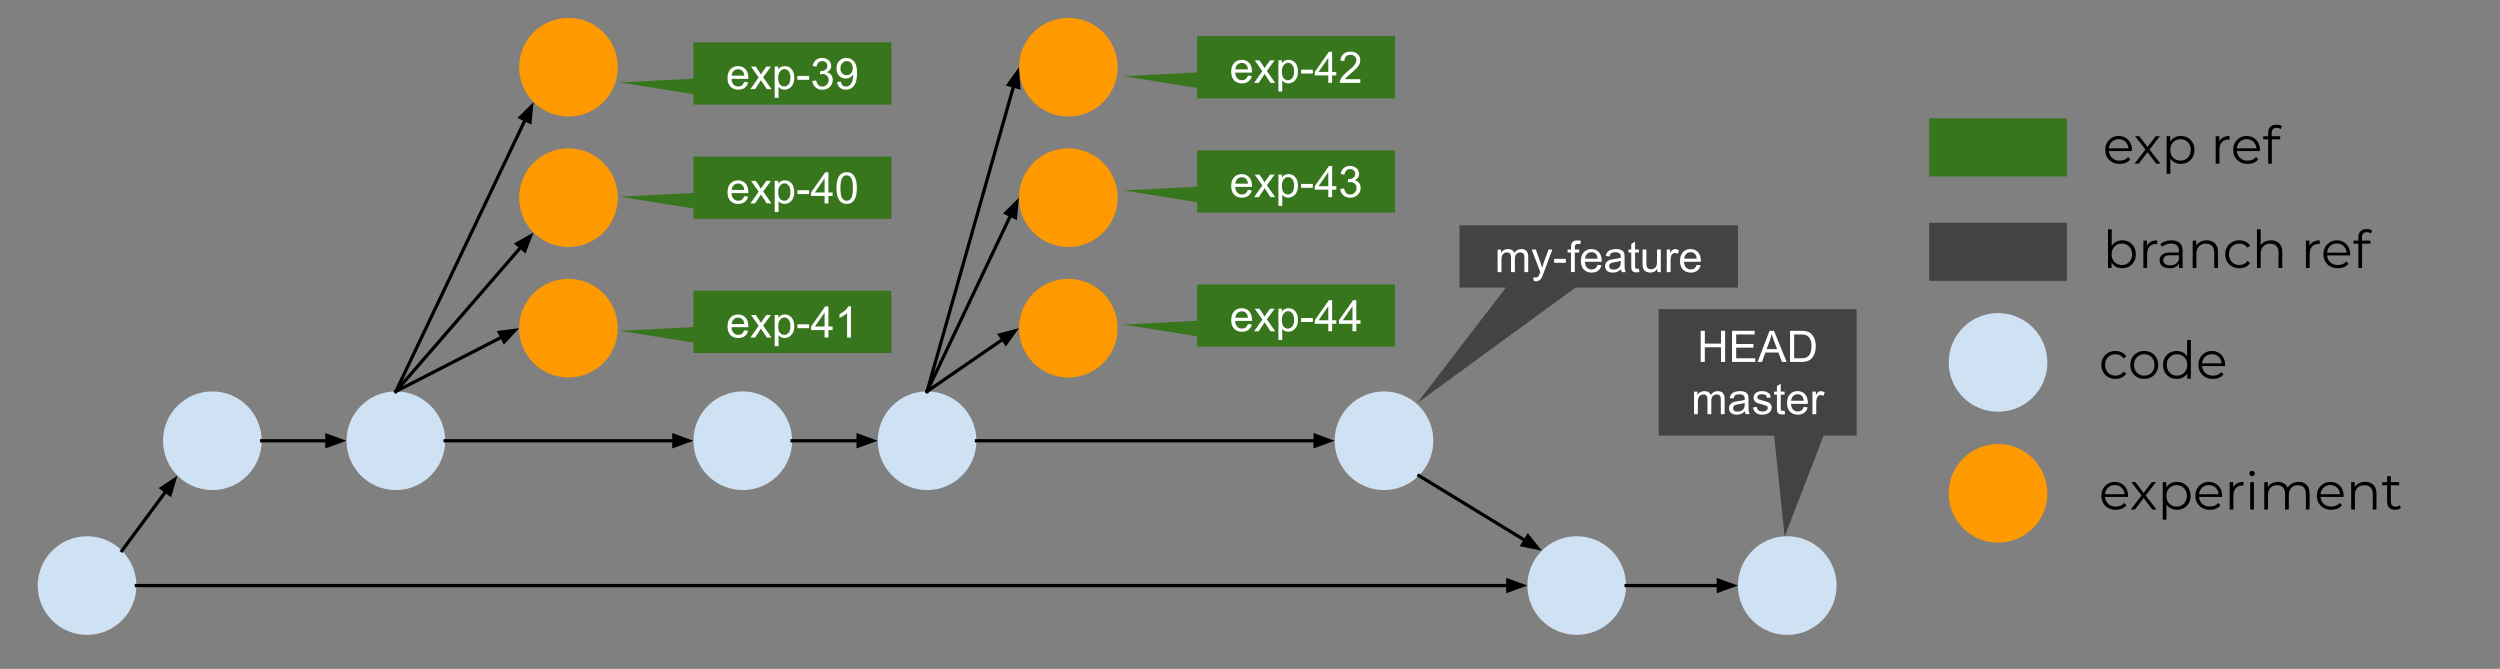 <svg version="1.1" viewBox="0.0 0.0 766.113 204.971" fill="none" stroke="none" stroke-linecap="square" stroke-miterlimit="10" xmlns:xlink="http://www.w3.org/1999/xlink" xmlns="http://www.w3.org/2000/svg"><rect x="0.0" y="0.0" width="766.113" height="204.971" fill="#808080" stroke="none"/><clipPath id="p.0"><path d="m0 0l766.113 0l0 204.971l-766.113 0l0 -204.971z" clip-rule="nonzero"/></clipPath><g clip-path="url(#p.0)"><path fill="#000000" fill-opacity="0.0" d="m0 0l766.113 0l0 204.971l-766.113 0z" fill-rule="evenodd"/><path fill="#cfe2f3" d="m597.168 111.063l0 0c0 -8.35 6.769 -15.118 15.118 -15.118l0 0c4.01 0 7.855 1.593 10.69 4.428c2.835 2.835 4.428 6.681 4.428 10.69l0 0c0 8.349 -6.769 15.118 -15.118 15.118l0 0c-8.349 0 -15.118 -6.769 -15.118 -15.118z" fill-rule="evenodd"/><path fill="#ff9900" d="m597.168 151.176l0 0c0 -8.35 6.769 -15.118 15.118 -15.118l0 0c4.01 0 7.855 1.593 10.69 4.428c2.835 2.835 4.428 6.681 4.428 10.69l0 0c0 8.35 -6.769 15.118 -15.118 15.118l0 0c-8.349 0 -15.118 -6.769 -15.118 -15.118z" fill-rule="evenodd"/><path fill="#000000" fill-opacity="0.0" d="m634.215 91.677l139.811 0l0 38.772l-139.811 0z" fill-rule="evenodd"/><path fill="#000000" d="m648.293 116.115q-1.25 0 -2.234 -0.547q-0.984 -0.562 -1.547 -1.516q-0.562 -0.969 -0.562 -2.219q0 -1.266 0.562 -2.219q0.562 -0.969 1.547 -1.516q0.984 -0.547 2.234 -0.547q1.062 0 1.922 0.422q0.875 0.422 1.375 1.25l-0.859 0.578q-0.422 -0.641 -1.062 -0.938q-0.641 -0.312 -1.391 -0.312q-0.906 0 -1.625 0.406q-0.719 0.406 -1.141 1.141q-0.406 0.734 -0.406 1.734q0 0.984 0.406 1.719q0.422 0.734 1.141 1.156q0.719 0.406 1.625 0.406q0.75 0 1.391 -0.297q0.641 -0.312 1.062 -0.938l0.859 0.578q-0.5 0.812 -1.375 1.234q-0.859 0.422 -1.922 0.422zm8.802 0q-1.219 0 -2.188 -0.547q-0.969 -0.562 -1.531 -1.516q-0.562 -0.969 -0.562 -2.219q0 -1.266 0.562 -2.219q0.562 -0.969 1.516 -1.516q0.969 -0.547 2.203 -0.547q1.234 0 2.203 0.547q0.969 0.547 1.516 1.516q0.562 0.953 0.562 2.219q0 1.25 -0.562 2.219q-0.547 0.953 -1.531 1.516q-0.969 0.547 -2.188 0.547zm0 -1.0q0.906 0 1.609 -0.406q0.703 -0.422 1.109 -1.156q0.406 -0.75 0.406 -1.719q0 -1.0 -0.406 -1.734q-0.406 -0.734 -1.109 -1.141q-0.703 -0.406 -1.594 -0.406q-0.906 0 -1.609 0.406q-0.703 0.406 -1.125 1.141q-0.406 0.734 -0.406 1.734q0 0.969 0.406 1.719q0.422 0.734 1.125 1.156q0.703 0.406 1.594 0.406zm9.938 1.0q-1.188 0 -2.141 -0.547q-0.953 -0.547 -1.5 -1.5q-0.547 -0.969 -0.547 -2.234q0 -1.281 0.547 -2.234q0.547 -0.969 1.5 -1.5q0.953 -0.547 2.141 -0.547q1.109 0 1.984 0.5q0.875 0.5 1.391 1.453q0.516 0.953 0.516 2.328q0 1.359 -0.516 2.328q-0.5 0.953 -1.375 1.453q-0.875 0.5 -2.0 0.5zm0.094 -1.0q0.891 0 1.594 -0.406q0.719 -0.422 1.125 -1.156q0.406 -0.75 0.406 -1.719q0 -1.0 -0.406 -1.734q-0.406 -0.734 -1.125 -1.141q-0.703 -0.406 -1.594 -0.406q-0.891 0 -1.594 0.406q-0.703 0.406 -1.125 1.141q-0.406 0.734 -0.406 1.734q0 0.969 0.406 1.719q0.422 0.734 1.125 1.156q0.703 0.406 1.594 0.406zm3.156 0.922l0 -2.531l0.109 -1.688l-0.156 -1.703l0 -5.953l1.141 0l0 11.875l-1.094 0zm7.832 0.078q-1.312 0 -2.312 -0.547q-0.984 -0.562 -1.547 -1.516q-0.562 -0.969 -0.562 -2.219q0 -1.25 0.531 -2.203q0.547 -0.969 1.484 -1.516q0.938 -0.562 2.094 -0.562q1.188 0 2.109 0.547q0.922 0.531 1.438 1.5q0.531 0.969 0.531 2.234q0 0.078 -0.016 0.172q0 0.078 0 0.172l-7.312 0l0 -0.844l6.703 0l-0.438 0.328q0 -0.906 -0.391 -1.609q-0.391 -0.719 -1.062 -1.109q-0.672 -0.406 -1.562 -0.406q-0.859 0 -1.547 0.406q-0.688 0.391 -1.078 1.109q-0.375 0.719 -0.375 1.641l0 0.188q0 0.953 0.422 1.688q0.422 0.719 1.172 1.141q0.766 0.406 1.75 0.406q0.766 0 1.422 -0.266q0.672 -0.281 1.156 -0.844l0.641 0.734q-0.562 0.672 -1.406 1.031q-0.844 0.344 -1.844 0.344z" fill-rule="nonzero"/><path fill="#000000" fill-opacity="0.0" d="m634.215 131.79l139.811 0l0 38.772l-139.811 0z" fill-rule="evenodd"/><path fill="#000000" d="m648.371 156.228q-1.312 0 -2.312 -0.547q-0.984 -0.562 -1.547 -1.516q-0.562 -0.969 -0.562 -2.219q0 -1.25 0.531 -2.203q0.547 -0.969 1.484 -1.516q0.938 -0.562 2.094 -0.562q1.188 0 2.109 0.547q0.922 0.531 1.438 1.5q0.531 0.969 0.531 2.234q0 0.078 -0.016 0.172q0 0.078 0 0.172l-7.312 0l0 -0.844l6.703 0l-0.438 0.328q0 -0.906 -0.391 -1.609q-0.391 -0.719 -1.062 -1.109q-0.672 -0.406 -1.562 -0.406q-0.859 0 -1.547 0.406q-0.688 0.391 -1.078 1.109q-0.375 0.719 -0.375 1.641l0 0.188q0 0.953 0.422 1.688q0.422 0.719 1.172 1.141q0.766 0.406 1.75 0.406q0.766 0 1.422 -0.266q0.672 -0.281 1.156 -0.844l0.641 0.734q-0.562 0.672 -1.406 1.031q-0.844 0.344 -1.844 0.344zm4.565 -0.078l3.562 -4.609l-0.016 0.562l-3.375 -4.359l1.281 0l2.766 3.609l-0.484 -0.016l2.766 -3.594l1.25 0l-3.406 4.406l0.016 -0.609l3.578 4.609l-1.297 0l-2.922 -3.844l0.453 0.062l-2.891 3.781l-1.281 0zm14.169 0.078q-1.094 0 -1.969 -0.5q-0.875 -0.5 -1.406 -1.453q-0.516 -0.953 -0.516 -2.328q0 -1.375 0.516 -2.328q0.516 -0.953 1.391 -1.453q0.875 -0.5 1.984 -0.5q1.203 0 2.156 0.547q0.953 0.531 1.484 1.5q0.547 0.969 0.547 2.234q0 1.281 -0.547 2.234q-0.531 0.953 -1.484 1.5q-0.953 0.547 -2.156 0.547zm-4.344 3.031l0 -11.516l1.094 0l0 2.531l-0.109 1.688l0.156 1.688l0 5.609l-1.141 0zm4.266 -4.031q0.891 0 1.594 -0.406q0.703 -0.422 1.109 -1.156q0.422 -0.75 0.422 -1.719q0 -0.984 -0.422 -1.719q-0.406 -0.734 -1.109 -1.141q-0.703 -0.422 -1.594 -0.422q-0.906 0 -1.625 0.422q-0.703 0.406 -1.109 1.141q-0.406 0.734 -0.406 1.719q0 0.969 0.406 1.719q0.406 0.734 1.109 1.156q0.719 0.406 1.625 0.406zm10.161 1.0q-1.312 0 -2.312 -0.547q-0.984 -0.562 -1.547 -1.516q-0.562 -0.969 -0.562 -2.219q0 -1.25 0.531 -2.203q0.547 -0.969 1.484 -1.516q0.938 -0.562 2.094 -0.562q1.188 0 2.109 0.547q0.922 0.531 1.438 1.5q0.531 0.969 0.531 2.234q0 0.078 -0.016 0.172q0 0.078 0 0.172l-7.312 0l0 -0.844l6.703 0l-0.438 0.328q0 -0.906 -0.391 -1.609q-0.391 -0.719 -1.062 -1.109q-0.672 -0.406 -1.562 -0.406q-0.859 0 -1.547 0.406q-0.688 0.391 -1.078 1.109q-0.375 0.719 -0.375 1.641l0 0.188q0 0.953 0.422 1.688q0.422 0.719 1.172 1.141q0.766 0.406 1.75 0.406q0.766 0 1.422 -0.266q0.672 -0.281 1.156 -0.844l0.641 0.734q-0.562 0.672 -1.406 1.031q-0.844 0.344 -1.844 0.344zm6.086 -0.078l0 -8.406l1.094 0l0 2.297l-0.109 -0.406q0.344 -0.953 1.172 -1.453q0.844 -0.516 2.078 -0.516l0 1.109q-0.062 0 -0.141 0q-0.062 -0.016 -0.125 -0.016q-1.328 0 -2.078 0.812q-0.75 0.797 -0.75 2.297l0 4.281l-1.141 0zm6.288 0l0 -8.406l1.141 0l0 8.406l-1.141 0zm0.578 -10.25q-0.344 0 -0.594 -0.234q-0.234 -0.25 -0.234 -0.594q0 -0.328 0.234 -0.562q0.25 -0.234 0.594 -0.234q0.359 0 0.594 0.234q0.234 0.219 0.234 0.547q0 0.359 -0.234 0.609q-0.219 0.234 -0.594 0.234zm14.226 1.766q1.031 0 1.781 0.391q0.766 0.391 1.188 1.203q0.422 0.797 0.422 2.016l0 4.875l-1.125 0l0 -4.766q0 -1.328 -0.641 -2.0q-0.625 -0.688 -1.781 -0.688q-0.859 0 -1.5 0.359q-0.625 0.359 -0.969 1.047q-0.344 0.672 -0.344 1.625l0 4.422l-1.141 0l0 -4.766q0 -1.328 -0.641 -2.0q-0.641 -0.688 -1.797 -0.688q-0.844 0 -1.484 0.359q-0.641 0.359 -0.984 1.047q-0.344 0.672 -0.344 1.625l0 4.422l-1.141 0l0 -8.406l1.094 0l0 2.281l-0.172 -0.406q0.375 -0.906 1.234 -1.422q0.859 -0.531 2.031 -0.531q1.219 0 2.078 0.625q0.875 0.609 1.125 1.844l-0.438 -0.172q0.359 -1.031 1.297 -1.656q0.938 -0.641 2.25 -0.641zm10.054 8.562q-1.312 0 -2.312 -0.547q-0.984 -0.562 -1.547 -1.516q-0.562 -0.969 -0.562 -2.219q0 -1.25 0.531 -2.203q0.547 -0.969 1.484 -1.516q0.938 -0.562 2.094 -0.562q1.188 0 2.109 0.547q0.922 0.531 1.438 1.5q0.531 0.969 0.531 2.234q0 0.078 -0.016 0.172q0 0.078 0 0.172l-7.312 0l0 -0.844l6.703 0l-0.438 0.328q0 -0.906 -0.391 -1.609q-0.391 -0.719 -1.062 -1.109q-0.672 -0.406 -1.562 -0.406q-0.859 0 -1.547 0.406q-0.688 0.391 -1.078 1.109q-0.375 0.719 -0.375 1.641l0 0.188q0 0.953 0.422 1.688q0.422 0.719 1.172 1.141q0.766 0.406 1.75 0.406q0.766 0 1.422 -0.266q0.672 -0.281 1.156 -0.844l0.641 0.734q-0.562 0.672 -1.406 1.031q-0.844 0.344 -1.844 0.344zm10.383 -8.562q1.016 0 1.797 0.391q0.781 0.391 1.219 1.203q0.438 0.797 0.438 2.016l0 4.875l-1.141 0l0 -4.766q0 -1.328 -0.672 -2.0q-0.656 -0.688 -1.859 -0.688q-0.891 0 -1.562 0.359q-0.656 0.359 -1.016 1.047q-0.359 0.672 -0.359 1.625l0 4.422l-1.141 0l0 -8.406l1.094 0l0 2.312l-0.172 -0.438q0.391 -0.906 1.266 -1.422q0.891 -0.531 2.109 -0.531zm9.175 8.562q-1.172 0 -1.812 -0.641q-0.641 -0.641 -0.641 -1.812l0 -7.875l1.125 0l0 7.812q0 0.734 0.375 1.141q0.375 0.406 1.094 0.406q0.75 0 1.234 -0.438l0.406 0.812q-0.328 0.312 -0.812 0.453q-0.469 0.141 -0.969 0.141zm-3.969 -7.531l0 -0.953l5.203 0l0 0.953l-5.203 0z" fill-rule="nonzero"/><path fill="#cfe2f3" d="m11.562 179.444l0 0c0 -8.35 6.769 -15.118 15.118 -15.118l0 0c4.01 0 7.855 1.593 10.69 4.428c2.835 2.835 4.428 6.681 4.428 10.69l0 0c0 8.35 -6.769 15.118 -15.118 15.118l0 0c-8.35 0 -15.118 -6.769 -15.118 -15.118z" fill-rule="evenodd"/><path fill="#cfe2f3" d="m49.955 135.063l0 0c0 -8.349 6.769 -15.118 15.118 -15.118l0 0c4.01 0 7.855 1.593 10.69 4.428c2.835 2.835 4.428 6.681 4.428 10.69l0 0c0 8.35 -6.769 15.118 -15.118 15.118l0 0c-8.35 0 -15.118 -6.769 -15.118 -15.118z" fill-rule="evenodd"/><path fill="#cfe2f3" d="m106.186 135.063l0 0c0 -8.349 6.769 -15.118 15.118 -15.118l0 0c4.01 0 7.855 1.593 10.69 4.428c2.835 2.835 4.428 6.681 4.428 10.69l0 0c0 8.35 -6.769 15.118 -15.118 15.118l0 0c-8.349 0 -15.118 -6.769 -15.118 -15.118z" fill-rule="evenodd"/><path fill="#ff9900" d="m159.084 100.559l0 0c0 -8.349 6.769 -15.118 15.118 -15.118l0 0c4.01 0 7.855 1.593 10.69 4.428c2.835 2.835 4.428 6.681 4.428 10.69l0 0c0 8.35 -6.769 15.118 -15.118 15.118l0 0c-8.35 0 -15.118 -6.769 -15.118 -15.118z" fill-rule="evenodd"/><path fill="#ff9900" d="m159.084 60.577l0 0c0 -8.35 6.769 -15.118 15.118 -15.118l0 0c4.01 0 7.855 1.593 10.69 4.428c2.835 2.835 4.428 6.681 4.428 10.69l0 0c0 8.35 -6.769 15.118 -15.118 15.118l0 0c-8.35 0 -15.118 -6.769 -15.118 -15.118z" fill-rule="evenodd"/><path fill="#ff9900" d="m159.084 20.596l0 0c0 -8.35 6.769 -15.118 15.118 -15.118l0 0c4.01 0 7.855 1.593 10.69 4.428c2.835 2.835 4.428 6.681 4.428 10.69l0 0c0 8.35 -6.769 15.118 -15.118 15.118l0 0c-8.35 0 -15.118 -6.769 -15.118 -15.118z" fill-rule="evenodd"/><path fill="#cfe2f3" d="m212.501 135.063l0 0c0 -8.349 6.769 -15.118 15.118 -15.118l0 0c4.01 0 7.855 1.593 10.69 4.428c2.835 2.835 4.428 6.681 4.428 10.69l0 0c0 8.35 -6.769 15.118 -15.118 15.118l0 0c-8.349 0 -15.118 -6.769 -15.118 -15.118z" fill-rule="evenodd"/><path fill="#cfe2f3" d="m268.982 135.063l0 0c0 -8.349 6.769 -15.118 15.118 -15.118l0 0c4.01 0 7.855 1.593 10.69 4.428c2.835 2.835 4.428 6.681 4.428 10.69l0 0c0 8.35 -6.769 15.118 -15.118 15.118l0 0c-8.349 0 -15.118 -6.769 -15.118 -15.118z" fill-rule="evenodd"/><path fill="#ff9900" d="m312.27 100.559l0 0c0 -8.349 6.769 -15.118 15.118 -15.118l0 0c4.01 0 7.855 1.593 10.69 4.428c2.835 2.835 4.428 6.681 4.428 10.69l0 0c0 8.35 -6.769 15.118 -15.118 15.118l0 0c-8.35 0 -15.118 -6.769 -15.118 -15.118z" fill-rule="evenodd"/><path fill="#ff9900" d="m312.27 60.577l0 0c0 -8.35 6.769 -15.118 15.118 -15.118l0 0c4.01 0 7.855 1.593 10.69 4.428c2.835 2.835 4.428 6.681 4.428 10.69l0 0c0 8.35 -6.769 15.118 -15.118 15.118l0 0c-8.35 0 -15.118 -6.769 -15.118 -15.118z" fill-rule="evenodd"/><path fill="#ff9900" d="m312.27 20.596l0 0c0 -8.35 6.769 -15.118 15.118 -15.118l0 0c4.01 0 7.855 1.593 10.69 4.428c2.835 2.835 4.428 6.681 4.428 10.69l0 0c0 8.35 -6.769 15.118 -15.118 15.118l0 0c-8.35 0 -15.118 -6.769 -15.118 -15.118z" fill-rule="evenodd"/><path fill="#cfe2f3" d="m409.0 135.063l0 0c0 -8.349 6.769 -15.118 15.118 -15.118l0 0c4.01 0 7.855 1.593 10.69 4.428c2.835 2.835 4.428 6.681 4.428 10.69l0 0c0 8.35 -6.769 15.118 -15.118 15.118l0 0c-8.349 0 -15.118 -6.769 -15.118 -15.118z" fill-rule="evenodd"/><path fill="#cfe2f3" d="m468.063 179.444l0 0c0 -8.35 6.769 -15.118 15.118 -15.118l0 0c4.01 0 7.855 1.593 10.69 4.428c2.835 2.835 4.428 6.681 4.428 10.69l0 0c0 8.35 -6.769 15.118 -15.118 15.118l0 0c-8.349 0 -15.118 -6.769 -15.118 -15.118z" fill-rule="evenodd"/><path fill="#000000" fill-opacity="0.0" d="m41.798 179.444l426.268 0" fill-rule="evenodd"/><path stroke="#000000" stroke-width="1.0" stroke-linejoin="round" stroke-linecap="butt" d="m41.798 179.444l420.268 0" fill-rule="evenodd"/><path fill="#000000" stroke="#000000" stroke-width="1.0" stroke-linecap="butt" d="m462.066 181.095l4.538 -1.652l-4.538 -1.652z" fill-rule="evenodd"/><path fill="#000000" fill-opacity="0.0" d="m434.808 145.753l37.669 22.992" fill-rule="evenodd"/><path stroke="#000000" stroke-width="1.0" stroke-linejoin="round" stroke-linecap="butt" d="m434.808 145.753l32.548 19.866" fill-rule="evenodd"/><path fill="#000000" stroke="#000000" stroke-width="1.0" stroke-linecap="butt" d="m466.496 167.029l4.734 0.954l-3.013 -3.774z" fill-rule="evenodd"/><path fill="#000000" fill-opacity="0.0" d="m37.37 168.753l17.008 -22.992" fill-rule="evenodd"/><path stroke="#000000" stroke-width="1.0" stroke-linejoin="round" stroke-linecap="butt" d="m37.37 168.753l13.44 -18.168" fill-rule="evenodd"/><path fill="#000000" stroke="#000000" stroke-width="1.0" stroke-linecap="butt" d="m52.137 151.567l1.371 -4.631l-4.027 2.666z" fill-rule="evenodd"/><path fill="#000000" fill-opacity="0.0" d="m80.192 135.063l25.984 0" fill-rule="evenodd"/><path stroke="#000000" stroke-width="1.0" stroke-linejoin="round" stroke-linecap="butt" d="m80.192 135.063l19.984 0" fill-rule="evenodd"/><path fill="#000000" stroke="#000000" stroke-width="1.0" stroke-linecap="butt" d="m100.176 136.715l4.538 -1.652l-4.538 -1.652z" fill-rule="evenodd"/><path fill="#000000" fill-opacity="0.0" d="m136.407 135.063l76.094 0" fill-rule="evenodd"/><path stroke="#000000" stroke-width="1.0" stroke-linejoin="round" stroke-linecap="butt" d="m136.407 135.063l70.094 0" fill-rule="evenodd"/><path fill="#000000" stroke="#000000" stroke-width="1.0" stroke-linecap="butt" d="m206.501 136.715l4.538 -1.652l-4.538 -1.652z" fill-rule="evenodd"/><path fill="#000000" fill-opacity="0.0" d="m242.738 135.063l26.236 0" fill-rule="evenodd"/><path stroke="#000000" stroke-width="1.0" stroke-linejoin="round" stroke-linecap="butt" d="m242.738 135.063l20.236 0" fill-rule="evenodd"/><path fill="#000000" stroke="#000000" stroke-width="1.0" stroke-linecap="butt" d="m262.974 136.715l4.538 -1.652l-4.538 -1.652z" fill-rule="evenodd"/><path fill="#000000" fill-opacity="0.0" d="m299.218 135.063l109.795 0" fill-rule="evenodd"/><path stroke="#000000" stroke-width="1.0" stroke-linejoin="round" stroke-linecap="butt" d="m299.218 135.063l103.795 0" fill-rule="evenodd"/><path fill="#000000" stroke="#000000" stroke-width="1.0" stroke-linecap="butt" d="m403.013 136.715l4.538 -1.652l-4.538 -1.652z" fill-rule="evenodd"/><path fill="#000000" fill-opacity="0.0" d="m121.304 119.945l37.795 -19.37" fill-rule="evenodd"/><path stroke="#000000" stroke-width="1.0" stroke-linejoin="round" stroke-linecap="butt" d="m121.304 119.945l32.456 -16.634" fill-rule="evenodd"/><path fill="#000000" stroke="#000000" stroke-width="1.0" stroke-linecap="butt" d="m154.513 104.781l3.285 -3.54l-4.792 0.6z" fill-rule="evenodd"/><path fill="#000000" fill-opacity="0.0" d="m121.304 119.945l42.205 -48.693" fill-rule="evenodd"/><path stroke="#000000" stroke-width="1.0" stroke-linejoin="round" stroke-linecap="butt" d="m121.304 119.945l38.275 -44.159" fill-rule="evenodd"/><path fill="#000000" stroke="#000000" stroke-width="1.0" stroke-linecap="butt" d="m160.828 76.868l1.724 -4.511l-4.22 2.347z" fill-rule="evenodd"/><path fill="#000000" fill-opacity="0.0" d="m121.304 119.945l42.205 -88.661" fill-rule="evenodd"/><path stroke="#000000" stroke-width="1.0" stroke-linejoin="round" stroke-linecap="butt" d="m121.304 119.945l39.626 -83.244" fill-rule="evenodd"/><path fill="#000000" stroke="#000000" stroke-width="1.0" stroke-linecap="butt" d="m162.422 37.411l0.459 -4.807l-3.442 3.388z" fill-rule="evenodd"/><path fill="#000000" fill-opacity="0.0" d="m284.1 119.945l28.158 -19.37" fill-rule="evenodd"/><path stroke="#000000" stroke-width="1.0" stroke-linejoin="round" stroke-linecap="butt" d="m284.1 119.945l23.214 -15.97" fill-rule="evenodd"/><path fill="#000000" stroke="#000000" stroke-width="1.0" stroke-linecap="butt" d="m308.25 105.336l2.803 -3.933l-4.675 1.211z" fill-rule="evenodd"/><path fill="#000000" fill-opacity="0.0" d="m284.1 119.945l28.158 -59.37" fill-rule="evenodd"/><path stroke="#000000" stroke-width="1.0" stroke-linejoin="round" stroke-linecap="butt" d="m284.1 119.945l25.586 -53.949" fill-rule="evenodd"/><path fill="#000000" stroke="#000000" stroke-width="1.0" stroke-linecap="butt" d="m311.178 66.704l0.452 -4.808l-3.437 3.393z" fill-rule="evenodd"/><path fill="#000000" fill-opacity="0.0" d="m284.1 119.945l28.158 -99.339" fill-rule="evenodd"/><path stroke="#000000" stroke-width="1.0" stroke-linejoin="round" stroke-linecap="butt" d="m284.1 119.945l26.521 -93.566" fill-rule="evenodd"/><path fill="#000000" stroke="#000000" stroke-width="1.0" stroke-linecap="butt" d="m312.21 26.829l-0.352 -4.817l-2.827 3.916z" fill-rule="evenodd"/><path fill="#cfe2f3" d="m532.575 179.444l0 0c0 -8.35 6.769 -15.118 15.118 -15.118l0 0c4.01 0 7.855 1.593 10.69 4.428c2.835 2.835 4.428 6.681 4.428 10.69l0 0c0 8.35 -6.769 15.118 -15.118 15.118l0 0c-8.35 0 -15.118 -6.769 -15.118 -15.118z" fill-rule="evenodd"/><path fill="#000000" fill-opacity="0.0" d="m498.307 179.444l34.268 0" fill-rule="evenodd"/><path stroke="#000000" stroke-width="1.0" stroke-linejoin="round" stroke-linecap="butt" d="m498.307 179.444l28.268 0" fill-rule="evenodd"/><path fill="#000000" stroke="#000000" stroke-width="1.0" stroke-linecap="butt" d="m526.575 181.095l4.538 -1.652l-4.538 -1.652z" fill-rule="evenodd"/><path fill="#434343" d="m508.291 94.732l35.386 0l0 0l15.165 0l10.11 0l0 22.617l0 0l0 9.693l0 6.462l-10.11 0l-11.947 30.921l-3.218 -30.921l-35.386 0l0 -6.462l0 -9.693l0 0z" fill-rule="evenodd"/><path fill="#ffffff" d="m521.17 110.918l0 -9.547l1.266 0l0 3.922l4.953 0l0 -3.922l1.266 0l0 9.547l-1.266 0l0 -4.5l-4.953 0l0 4.5l-1.266 0zm9.61 0l0 -9.547l6.906 0l0 1.125l-5.641 0l0 2.922l5.281 0l0 1.125l-5.281 0l0 3.25l5.859 0l0 1.125l-7.125 0zm7.827 0l3.656 -9.547l1.359 0l3.906 9.547l-1.438 0l-1.109 -2.891l-3.984 0l-1.047 2.891l-1.344 0zm2.75 -3.922l3.234 0l-1.0 -2.641q-0.453 -1.203 -0.672 -1.969q-0.188 0.906 -0.516 1.812l-1.047 2.797zm7.187 3.922l0 -9.547l3.281 0q1.109 0 1.703 0.141q0.812 0.188 1.391 0.688q0.766 0.641 1.141 1.641q0.375 0.984 0.375 2.25q0 1.094 -0.266 1.938q-0.25 0.828 -0.656 1.391q-0.391 0.547 -0.859 0.859q-0.469 0.312 -1.141 0.484q-0.656 0.156 -1.531 0.156l-3.438 0zm1.266 -1.125l2.031 0q0.938 0 1.469 -0.172q0.547 -0.188 0.875 -0.5q0.438 -0.453 0.688 -1.203q0.25 -0.766 0.25 -1.844q0 -1.5 -0.5 -2.297q-0.484 -0.812 -1.188 -1.078q-0.5 -0.203 -1.625 -0.203l-2.0 0l0 7.297z" fill-rule="nonzero"/><path fill="#ffffff" d="m519.131 126.918l0 -6.906l1.047 0l0 0.969q0.328 -0.516 0.859 -0.812q0.547 -0.312 1.234 -0.312q0.781 0 1.266 0.312q0.484 0.312 0.688 0.891q0.828 -1.203 2.141 -1.203q1.031 0 1.578 0.578q0.562 0.562 0.562 1.734l0 4.75l-1.172 0l0 -4.359q0 -0.703 -0.125 -1.0q-0.109 -0.312 -0.406 -0.5q-0.297 -0.188 -0.703 -0.188q-0.719 0 -1.203 0.484q-0.484 0.484 -0.484 1.547l0 4.016l-1.172 0l0 -4.484q0 -0.781 -0.297 -1.172q-0.281 -0.391 -0.922 -0.391q-0.5 0 -0.922 0.266q-0.422 0.25 -0.609 0.75q-0.188 0.5 -0.188 1.453l0 3.578l-1.172 0zm15.618 -0.859q-0.656 0.562 -1.266 0.797q-0.594 0.219 -1.281 0.219q-1.141 0 -1.75 -0.547q-0.609 -0.562 -0.609 -1.438q0 -0.5 0.219 -0.922q0.234 -0.422 0.609 -0.672q0.375 -0.25 0.844 -0.391q0.344 -0.078 1.047 -0.172q1.422 -0.172 2.094 -0.406q0 -0.234 0 -0.297q0 -0.719 -0.328 -1.016q-0.453 -0.391 -1.344 -0.391q-0.812 0 -1.219 0.297q-0.391 0.281 -0.578 1.016l-1.141 -0.156q0.156 -0.734 0.516 -1.188q0.359 -0.453 1.031 -0.688q0.672 -0.25 1.562 -0.25q0.891 0 1.438 0.203q0.562 0.203 0.812 0.531q0.266 0.312 0.375 0.797q0.047 0.297 0.047 1.078l0 1.562q0 1.625 0.078 2.062q0.078 0.438 0.297 0.828l-1.219 0q-0.188 -0.359 -0.234 -0.859zm-0.094 -2.609q-0.641 0.266 -1.922 0.438q-0.719 0.109 -1.016 0.25q-0.297 0.125 -0.469 0.375q-0.156 0.25 -0.156 0.547q0 0.469 0.344 0.781q0.359 0.312 1.047 0.312q0.672 0 1.203 -0.297q0.531 -0.297 0.781 -0.812q0.188 -0.391 0.188 -1.172l0 -0.422zm2.522 1.406l1.156 -0.188q0.109 0.703 0.547 1.078q0.453 0.359 1.25 0.359q0.812 0 1.203 -0.328q0.391 -0.328 0.391 -0.766q0 -0.391 -0.359 -0.625q-0.234 -0.156 -1.188 -0.391q-1.297 -0.328 -1.797 -0.562q-0.484 -0.25 -0.75 -0.656q-0.25 -0.422 -0.25 -0.938q0 -0.453 0.203 -0.844q0.219 -0.406 0.578 -0.672q0.281 -0.188 0.75 -0.328q0.469 -0.141 1.016 -0.141q0.812 0 1.422 0.234q0.609 0.234 0.906 0.641q0.297 0.391 0.406 1.062l-1.141 0.156q-0.078 -0.531 -0.453 -0.828q-0.375 -0.312 -1.062 -0.312q-0.812 0 -1.156 0.266q-0.344 0.266 -0.344 0.625q0 0.234 0.141 0.422q0.156 0.188 0.453 0.312q0.172 0.062 1.031 0.297q1.25 0.328 1.734 0.547q0.5 0.203 0.781 0.609q0.281 0.406 0.281 1.0q0 0.594 -0.344 1.109q-0.344 0.516 -1.0 0.797q-0.641 0.281 -1.453 0.281q-1.344 0 -2.047 -0.562q-0.703 -0.562 -0.906 -1.656zm9.695 1.016l0.172 1.031q-0.5 0.109 -0.891 0.109q-0.641 0 -1.0 -0.203q-0.344 -0.203 -0.484 -0.531q-0.141 -0.328 -0.141 -1.391l0 -3.969l-0.859 0l0 -0.906l0.859 0l0 -1.719l1.172 -0.703l0 2.422l1.172 0l0 0.906l-1.172 0l0 4.047q0 0.5 0.047 0.641q0.062 0.141 0.203 0.234q0.141 0.078 0.406 0.078q0.203 0 0.516 -0.047zm5.875 -1.172l1.203 0.141q-0.281 1.062 -1.062 1.656q-0.766 0.578 -1.969 0.578q-1.516 0 -2.406 -0.938q-0.891 -0.938 -0.891 -2.609q0 -1.75 0.891 -2.703q0.906 -0.969 2.344 -0.969q1.391 0 2.266 0.938q0.875 0.938 0.875 2.656q0 0.109 0 0.312l-5.156 0q0.062 1.141 0.641 1.75q0.578 0.594 1.438 0.594q0.656 0 1.109 -0.328q0.453 -0.344 0.719 -1.078zm-3.844 -1.906l3.859 0q-0.078 -0.859 -0.438 -1.297q-0.562 -0.688 -1.453 -0.688q-0.812 0 -1.359 0.547q-0.547 0.531 -0.609 1.438zm6.506 4.125l0 -6.906l1.062 0l0 1.047q0.406 -0.734 0.734 -0.969q0.344 -0.234 0.766 -0.234q0.594 0 1.203 0.375l-0.406 1.078q-0.438 -0.25 -0.859 -0.25q-0.391 0 -0.703 0.234q-0.297 0.234 -0.422 0.641q-0.203 0.625 -0.203 1.359l0 3.625l-1.172 0z" fill-rule="nonzero"/><path fill="#434343" d="m447.251 69.042l14.22 0l0 0l21.331 0l49.772 0l0 11.134l0 0l0 4.772l0 3.181l-49.772 0l-48.502 35.396l27.172 -35.396l-14.22 0l0 -3.181l0 -4.772l0 0z" fill-rule="evenodd"/><path fill="#ffffff" d="m458.938 83.385l0 -6.906l1.047 0l0 0.969q0.328 -0.516 0.859 -0.812q0.547 -0.312 1.234 -0.312q0.781 0 1.266 0.312q0.484 0.312 0.688 0.891q0.828 -1.203 2.141 -1.203q1.031 0 1.578 0.578q0.562 0.562 0.562 1.734l0 4.75l-1.172 0l0 -4.359q0 -0.703 -0.125 -1.0q-0.109 -0.312 -0.406 -0.5q-0.297 -0.188 -0.703 -0.188q-0.719 0 -1.203 0.484q-0.484 0.484 -0.484 1.547l0 4.016l-1.172 0l0 -4.484q0 -0.781 -0.297 -1.172q-0.281 -0.391 -0.922 -0.391q-0.5 0 -0.922 0.266q-0.422 0.25 -0.609 0.75q-0.188 0.5 -0.188 1.453l0 3.578l-1.172 0zm11.056 2.656l-0.125 -1.094q0.375 0.109 0.656 0.109q0.391 0 0.625 -0.141q0.234 -0.125 0.391 -0.359q0.109 -0.172 0.359 -0.875q0.031 -0.094 0.109 -0.281l-2.625 -6.922l1.266 0l1.438 4.0q0.281 0.766 0.5 1.594q0.203 -0.797 0.469 -1.578l1.484 -4.016l1.172 0l-2.625 7.016q-0.422 1.141 -0.656 1.578q-0.312 0.578 -0.719 0.844q-0.406 0.281 -0.969 0.281q-0.328 0 -0.75 -0.156zm6.258 -5.516l0 -1.188l3.594 0l0 1.188l-3.594 0zm5.173 2.859l0 -6.0l-1.031 0l0 -0.906l1.031 0l0 -0.734q0 -0.703 0.125 -1.047q0.172 -0.453 0.594 -0.734q0.422 -0.281 1.203 -0.281q0.484 0 1.094 0.109l-0.188 1.031q-0.359 -0.062 -0.688 -0.062q-0.531 0 -0.75 0.234q-0.219 0.219 -0.219 0.844l0 0.641l1.344 0l0 0.906l-1.344 0l0 6.0l-1.172 0zm8.156 -2.219l1.203 0.141q-0.281 1.062 -1.062 1.656q-0.766 0.578 -1.969 0.578q-1.516 0 -2.406 -0.938q-0.891 -0.938 -0.891 -2.609q0 -1.75 0.891 -2.703q0.906 -0.969 2.344 -0.969q1.391 0 2.266 0.938q0.875 0.938 0.875 2.656q0 0.109 0 0.312l-5.156 0q0.062 1.141 0.641 1.75q0.578 0.594 1.438 0.594q0.656 0 1.109 -0.328q0.453 -0.344 0.719 -1.078zm-3.844 -1.906l3.859 0q-0.078 -0.859 -0.438 -1.297q-0.562 -0.688 -1.453 -0.688q-0.812 0 -1.359 0.547q-0.547 0.531 -0.609 1.438zm11.037 3.266q-0.656 0.562 -1.266 0.797q-0.594 0.219 -1.281 0.219q-1.141 0 -1.75 -0.547q-0.609 -0.562 -0.609 -1.438q0 -0.5 0.219 -0.922q0.234 -0.422 0.609 -0.672q0.375 -0.25 0.844 -0.391q0.344 -0.078 1.047 -0.172q1.422 -0.172 2.094 -0.406q0 -0.234 0 -0.297q0 -0.719 -0.328 -1.016q-0.453 -0.391 -1.344 -0.391q-0.812 0 -1.219 0.297q-0.391 0.281 -0.578 1.016l-1.141 -0.156q0.156 -0.734 0.516 -1.188q0.359 -0.453 1.031 -0.688q0.672 -0.25 1.562 -0.25q0.891 0 1.438 0.203q0.562 0.203 0.812 0.531q0.266 0.312 0.375 0.797q0.047 0.297 0.047 1.078l0 1.562q0 1.625 0.078 2.062q0.078 0.438 0.297 0.828l-1.219 0q-0.188 -0.359 -0.234 -0.859zm-0.094 -2.609q-0.641 0.266 -1.922 0.438q-0.719 0.109 -1.016 0.25q-0.297 0.125 -0.469 0.375q-0.156 0.25 -0.156 0.547q0 0.469 0.344 0.781q0.359 0.312 1.047 0.312q0.672 0 1.203 -0.297q0.531 -0.297 0.781 -0.812q0.188 -0.391 0.188 -1.172l0 -0.422zm5.553 2.422l0.172 1.031q-0.5 0.109 -0.891 0.109q-0.641 0 -1.0 -0.203q-0.344 -0.203 -0.484 -0.531q-0.141 -0.328 -0.141 -1.391l0 -3.969l-0.859 0l0 -0.906l0.859 0l0 -1.719l1.172 -0.703l0 2.422l1.172 0l0 0.906l-1.172 0l0 4.047q0 0.5 0.047 0.641q0.062 0.141 0.203 0.234q0.141 0.078 0.406 0.078q0.203 0 0.516 -0.047zm5.672 1.047l0 -1.016q-0.812 1.172 -2.188 1.172q-0.609 0 -1.141 -0.234q-0.531 -0.234 -0.797 -0.578q-0.25 -0.359 -0.359 -0.875q-0.062 -0.344 -0.062 -1.094l0 -4.281l1.172 0l0 3.828q0 0.922 0.062 1.234q0.109 0.469 0.469 0.734q0.359 0.25 0.891 0.25q0.516 0 0.984 -0.266q0.469 -0.266 0.656 -0.734q0.188 -0.469 0.188 -1.344l0 -3.703l1.172 0l0 6.906l-1.047 0zm2.866 0l0 -6.906l1.062 0l0 1.047q0.406 -0.734 0.734 -0.969q0.344 -0.234 0.766 -0.234q0.594 0 1.203 0.375l-0.406 1.078q-0.438 -0.25 -0.859 -0.25q-0.391 0 -0.703 0.234q-0.297 0.234 -0.422 0.641q-0.203 0.625 -0.203 1.359l0 3.625l-1.172 0zm9.188 -2.219l1.203 0.141q-0.281 1.062 -1.062 1.656q-0.766 0.578 -1.969 0.578q-1.516 0 -2.406 -0.938q-0.891 -0.938 -0.891 -2.609q0 -1.75 0.891 -2.703q0.906 -0.969 2.344 -0.969q1.391 0 2.266 0.938q0.875 0.938 0.875 2.656q0 0.109 0 0.312l-5.156 0q0.062 1.141 0.641 1.75q0.578 0.594 1.438 0.594q0.656 0 1.109 -0.328q0.453 -0.344 0.719 -1.078zm-3.844 -1.906l3.859 0q-0.078 -0.859 -0.438 -1.297q-0.562 -0.688 -1.453 -0.688q-0.812 0 -1.359 0.547q-0.547 0.531 -0.609 1.438z" fill-rule="nonzero"/><path fill="#434343" d="m591.184 68.241l42.205 0l0 17.827l-42.205 0z" fill-rule="evenodd"/><path fill="#000000" fill-opacity="0.0" d="m635.404 57.769l128.284 0l0 38.772l-128.284 0z" fill-rule="evenodd"/><path fill="#000000" d="m650.326 82.207q-1.109 0 -1.984 -0.5q-0.875 -0.5 -1.391 -1.453q-0.516 -0.969 -0.516 -2.328q0 -1.375 0.516 -2.328q0.531 -0.953 1.406 -1.453q0.875 -0.5 1.969 -0.5q1.203 0 2.156 0.547q0.953 0.531 1.484 1.5q0.547 0.953 0.547 2.234q0 1.266 -0.547 2.234q-0.531 0.953 -1.484 1.5q-0.953 0.547 -2.156 0.547zm-4.344 -0.078l0 -11.875l1.141 0l0 5.953l-0.156 1.703l0.109 1.688l0 2.531l-1.094 0zm4.266 -0.922q0.891 0 1.594 -0.406q0.703 -0.422 1.109 -1.156q0.422 -0.75 0.422 -1.719q0 -1.0 -0.422 -1.734q-0.406 -0.734 -1.109 -1.141q-0.703 -0.406 -1.594 -0.406q-0.906 0 -1.625 0.406q-0.703 0.406 -1.109 1.141q-0.406 0.734 -0.406 1.734q0 0.969 0.406 1.719q0.406 0.734 1.109 1.156q0.719 0.406 1.625 0.406zm6.582 0.922l0 -8.406l1.094 0l0 2.297l-0.109 -0.406q0.344 -0.953 1.172 -1.453q0.844 -0.516 2.078 -0.516l0 1.109q-0.062 0 -0.141 0q-0.062 -0.016 -0.125 -0.016q-1.328 0 -2.078 0.812q-0.75 0.797 -0.75 2.297l0 4.281l-1.141 0zm10.93 0l0 -1.859l-0.047 -0.297l0 -3.109q0 -1.078 -0.609 -1.641q-0.594 -0.578 -1.766 -0.578q-0.828 0 -1.562 0.281q-0.734 0.266 -1.25 0.703l-0.5 -0.844q0.641 -0.547 1.531 -0.844q0.891 -0.297 1.891 -0.297q1.625 0 2.516 0.812q0.891 0.812 0.891 2.453l0 5.219l-1.094 0zm-2.891 0.078q-0.938 0 -1.641 -0.312q-0.703 -0.312 -1.078 -0.859q-0.359 -0.547 -0.359 -1.281q0 -0.656 0.312 -1.188q0.312 -0.531 1.016 -0.859q0.719 -0.328 1.922 -0.328l2.906 0l0 0.844l-2.875 0q-1.219 0 -1.688 0.438q-0.469 0.422 -0.469 1.062q0 0.719 0.562 1.156q0.562 0.438 1.562 0.438q0.969 0 1.656 -0.438q0.703 -0.453 1.016 -1.281l0.266 0.781q-0.328 0.844 -1.125 1.344q-0.781 0.484 -1.984 0.484zm11.362 -8.562q1.016 0 1.797 0.391q0.781 0.391 1.219 1.203q0.438 0.797 0.438 2.016l0 4.875l-1.141 0l0 -4.766q0 -1.328 -0.672 -2.0q-0.656 -0.688 -1.859 -0.688q-0.891 0 -1.562 0.359q-0.656 0.359 -1.016 1.047q-0.359 0.672 -0.359 1.625l0 4.422l-1.141 0l0 -8.406l1.094 0l0 2.312l-0.172 -0.438q0.391 -0.906 1.266 -1.422q0.891 -0.531 2.109 -0.531zm10.019 8.562q-1.25 0 -2.234 -0.547q-0.984 -0.562 -1.547 -1.516q-0.562 -0.969 -0.562 -2.219q0 -1.266 0.562 -2.219q0.562 -0.969 1.547 -1.516q0.984 -0.547 2.234 -0.547q1.062 0 1.922 0.422q0.875 0.422 1.375 1.25l-0.859 0.578q-0.422 -0.641 -1.062 -0.938q-0.641 -0.312 -1.391 -0.312q-0.906 0 -1.625 0.406q-0.719 0.406 -1.141 1.141q-0.406 0.734 -0.406 1.734q0 0.984 0.406 1.719q0.422 0.734 1.141 1.156q0.719 0.406 1.625 0.406q0.75 0 1.391 -0.297q0.641 -0.312 1.062 -0.938l0.859 0.578q-0.5 0.812 -1.375 1.234q-0.859 0.422 -1.922 0.422zm9.677 -8.562q1.016 0 1.797 0.391q0.781 0.391 1.219 1.203q0.438 0.797 0.438 2.016l0 4.875l-1.141 0l0 -4.766q0 -1.328 -0.672 -2.0q-0.656 -0.688 -1.859 -0.688q-0.891 0 -1.562 0.359q-0.656 0.359 -1.016 1.047q-0.359 0.672 -0.359 1.625l0 4.422l-1.141 0l0 -11.875l1.141 0l0 5.781l-0.219 -0.438q0.391 -0.906 1.266 -1.422q0.891 -0.531 2.109 -0.531zm10.711 8.484l0 -8.406l1.094 0l0 2.297l-0.109 -0.406q0.344 -0.953 1.172 -1.453q0.844 -0.516 2.078 -0.516l0 1.109q-0.062 0 -0.141 0q-0.062 -0.016 -0.125 -0.016q-1.328 0 -2.078 0.812q-0.75 0.797 -0.75 2.297l0 4.281l-1.141 0zm9.786 0.078q-1.312 0 -2.312 -0.547q-0.984 -0.562 -1.547 -1.516q-0.562 -0.969 -0.562 -2.219q0 -1.25 0.531 -2.203q0.547 -0.969 1.484 -1.516q0.938 -0.562 2.094 -0.562q1.188 0 2.109 0.547q0.922 0.531 1.438 1.5q0.531 0.969 0.531 2.234q0 0.078 -0.016 0.172q0 0.078 0 0.172l-7.312 0l0 -0.844l6.703 0l-0.438 0.328q0 -0.906 -0.391 -1.609q-0.391 -0.719 -1.062 -1.109q-0.672 -0.406 -1.562 -0.406q-0.859 0 -1.547 0.406q-0.688 0.391 -1.078 1.109q-0.375 0.719 -0.375 1.641l0 0.188q0 0.953 0.422 1.688q0.422 0.719 1.172 1.141q0.766 0.406 1.75 0.406q0.766 0 1.422 -0.266q0.672 -0.281 1.156 -0.844l0.641 0.734q-0.562 0.672 -1.406 1.031q-0.844 0.344 -1.844 0.344zm6.289 -0.078l0 -9.453q0 -1.125 0.656 -1.812q0.656 -0.688 1.875 -0.688q0.484 0 0.938 0.125q0.453 0.125 0.75 0.406l-0.391 0.844q-0.234 -0.203 -0.562 -0.297q-0.312 -0.109 -0.672 -0.109q-0.734 0 -1.125 0.406q-0.375 0.391 -0.375 1.172l0 1.281l0.031 0.531l0 7.594l-1.125 0zm-1.516 -7.453l0 -0.953l5.203 0l0 0.953l-5.203 0z" fill-rule="nonzero"/><path fill="#38761d" d="m366.856 11.052l10.11 0l0 0l15.165 0l35.386 0l0 11.134l0 0l0 4.772l0 3.181l-35.386 0l-15.165 0l0 0l-10.11 0l0 -3.181l-22.633 -3.622l22.633 -1.15z" fill-rule="evenodd"/><path fill="#ffffff" d="m382.42 23.177l1.203 0.141q-0.281 1.062 -1.062 1.656q-0.766 0.578 -1.969 0.578q-1.516 0 -2.406 -0.938q-0.891 -0.938 -0.891 -2.609q0 -1.75 0.891 -2.703q0.906 -0.969 2.344 -0.969q1.391 0 2.266 0.938q0.875 0.938 0.875 2.656q0 0.109 0 0.312l-5.156 0q0.062 1.141 0.641 1.75q0.578 0.594 1.438 0.594q0.656 0 1.109 -0.328q0.453 -0.344 0.719 -1.078zm-3.844 -1.906l3.859 0q-0.078 -0.859 -0.438 -1.297q-0.562 -0.688 -1.453 -0.688q-0.812 0 -1.359 0.547q-0.547 0.531 -0.609 1.438zm5.741 4.125l2.531 -3.594l-2.344 -3.312l1.469 0l1.062 1.609q0.297 0.469 0.484 0.781q0.281 -0.438 0.516 -0.766l1.172 -1.625l1.406 0l-2.391 3.25l2.562 3.656l-1.438 0l-1.422 -2.141l-0.375 -0.594l-1.812 2.734l-1.422 0zm7.445 2.656l0 -9.563l1.078 0l0 0.891q0.375 -0.531 0.844 -0.781q0.484 -0.266 1.156 -0.266q0.875 0 1.547 0.453q0.688 0.453 1.031 1.281q0.344 0.828 0.344 1.828q0 1.047 -0.375 1.906q-0.375 0.844 -1.109 1.297q-0.719 0.453 -1.531 0.453q-0.578 0 -1.047 -0.25q-0.469 -0.25 -0.766 -0.625l0 3.375l-1.172 0zm1.062 -6.078q0 1.344 0.531 1.984q0.547 0.625 1.312 0.625q0.781 0 1.344 -0.656q0.562 -0.656 0.562 -2.047q0 -1.312 -0.547 -1.969q-0.547 -0.672 -1.297 -0.672q-0.75 0 -1.328 0.703q-0.578 0.703 -0.578 2.031zm5.897 0.562l0 -1.188l3.594 0l0 1.188l-3.594 0zm8.329 2.859l0 -2.281l-4.141 0l0 -1.078l4.344 -6.188l0.969 0l0 6.188l1.281 0l0 1.078l-1.281 0l0 2.281l-1.172 0zm0 -3.359l0 -4.297l-2.984 4.297l2.984 0zm9.803 2.234l0 1.125l-6.297 0q-0.016 -0.422 0.141 -0.812q0.234 -0.641 0.766 -1.266q0.531 -0.625 1.531 -1.453q1.562 -1.266 2.109 -2.016q0.547 -0.75 0.547 -1.406q0 -0.703 -0.5 -1.172q-0.5 -0.484 -1.297 -0.484q-0.859 0 -1.375 0.516q-0.5 0.5 -0.5 1.391l-1.203 -0.109q0.125 -1.359 0.922 -2.062q0.812 -0.703 2.172 -0.703q1.375 0 2.172 0.766q0.812 0.75 0.812 1.875q0 0.578 -0.234 1.141q-0.234 0.547 -0.781 1.156q-0.547 0.609 -1.812 1.672q-1.047 0.891 -1.359 1.219q-0.297 0.312 -0.484 0.625l4.672 0z" fill-rule="nonzero"/><path fill="#38761d" d="m591.184 36.26l42.205 0l0 17.827l-42.205 0z" fill-rule="evenodd"/><path fill="#000000" fill-opacity="0.0" d="m635.404 25.787l128.284 0l0 38.772l-128.284 0z" fill-rule="evenodd"/><path fill="#000000" d="m649.56 50.226q-1.312 0 -2.312 -0.547q-0.984 -0.562 -1.547 -1.516q-0.562 -0.969 -0.562 -2.219q0 -1.25 0.531 -2.203q0.547 -0.969 1.484 -1.516q0.938 -0.562 2.094 -0.562q1.188 0 2.109 0.547q0.922 0.531 1.438 1.5q0.531 0.969 0.531 2.234q0 0.078 -0.016 0.172q0 0.078 0 0.172l-7.312 0l0 -0.844l6.703 0l-0.438 0.328q0 -0.906 -0.391 -1.609q-0.391 -0.719 -1.062 -1.109q-0.672 -0.406 -1.562 -0.406q-0.859 0 -1.547 0.406q-0.688 0.391 -1.078 1.109q-0.375 0.719 -0.375 1.641l0 0.188q0 0.953 0.422 1.688q0.422 0.719 1.172 1.141q0.766 0.406 1.75 0.406q0.766 0 1.422 -0.266q0.672 -0.281 1.156 -0.844l0.641 0.734q-0.562 0.672 -1.406 1.031q-0.844 0.344 -1.844 0.344zm4.565 -0.078l3.562 -4.609l-0.016 0.562l-3.375 -4.359l1.281 0l2.766 3.609l-0.484 -0.016l2.766 -3.594l1.25 0l-3.406 4.406l0.016 -0.609l3.578 4.609l-1.297 0l-2.922 -3.844l0.453 0.062l-2.891 3.781l-1.281 0zm14.169 0.078q-1.094 0 -1.969 -0.5q-0.875 -0.5 -1.406 -1.453q-0.516 -0.953 -0.516 -2.328q0 -1.375 0.516 -2.328q0.516 -0.953 1.391 -1.453q0.875 -0.5 1.984 -0.5q1.203 0 2.156 0.547q0.953 0.531 1.484 1.5q0.547 0.969 0.547 2.234q0 1.281 -0.547 2.234q-0.531 0.953 -1.484 1.5q-0.953 0.547 -2.156 0.547zm-4.344 3.031l0 -11.516l1.094 0l0 2.531l-0.109 1.688l0.156 1.688l0 5.609l-1.141 0zm4.266 -4.031q0.891 0 1.594 -0.406q0.703 -0.422 1.109 -1.156q0.422 -0.75 0.422 -1.719q0 -0.984 -0.422 -1.719q-0.406 -0.734 -1.109 -1.141q-0.703 -0.422 -1.594 -0.422q-0.906 0 -1.625 0.422q-0.703 0.406 -1.109 1.141q-0.406 0.734 -0.406 1.719q0 0.969 0.406 1.719q0.406 0.734 1.109 1.156q0.719 0.406 1.625 0.406zm10.774 0.922l0 -8.406l1.094 0l0 2.297l-0.109 -0.406q0.344 -0.953 1.172 -1.453q0.844 -0.516 2.078 -0.516l0 1.109q-0.062 0 -0.141 0q-0.062 -0.016 -0.125 -0.016q-1.328 0 -2.078 0.812q-0.75 0.797 -0.75 2.297l0 4.281l-1.141 0zm9.786 0.078q-1.312 0 -2.312 -0.547q-0.984 -0.562 -1.547 -1.516q-0.562 -0.969 -0.562 -2.219q0 -1.25 0.531 -2.203q0.547 -0.969 1.484 -1.516q0.938 -0.562 2.094 -0.562q1.188 0 2.109 0.547q0.922 0.531 1.438 1.5q0.531 0.969 0.531 2.234q0 0.078 -0.016 0.172q0 0.078 0 0.172l-7.312 0l0 -0.844l6.703 0l-0.438 0.328q0 -0.906 -0.391 -1.609q-0.391 -0.719 -1.062 -1.109q-0.672 -0.406 -1.562 -0.406q-0.859 0 -1.547 0.406q-0.688 0.391 -1.078 1.109q-0.375 0.719 -0.375 1.641l0 0.188q0 0.953 0.422 1.688q0.422 0.719 1.172 1.141q0.766 0.406 1.75 0.406q0.766 0 1.422 -0.266q0.672 -0.281 1.156 -0.844l0.641 0.734q-0.562 0.672 -1.406 1.031q-0.844 0.344 -1.844 0.344zm6.289 -0.078l0 -9.453q0 -1.125 0.656 -1.812q0.656 -0.688 1.875 -0.688q0.484 0 0.938 0.125q0.453 0.125 0.75 0.406l-0.391 0.844q-0.234 -0.203 -0.562 -0.297q-0.312 -0.109 -0.672 -0.109q-0.734 0 -1.125 0.406q-0.375 0.391 -0.375 1.172l0 1.281l0.031 0.531l0 7.594l-1.125 0zm-1.516 -7.453l0 -0.953l5.203 0l0 0.953l-5.203 0z" fill-rule="nonzero"/><path fill="#38761d" d="m366.856 46.068l10.11 0l0 0l15.165 0l35.386 0l0 11.134l0 0l0 4.772l0 3.181l-35.386 0l-15.165 0l0 0l-10.11 0l0 -3.181l-22.633 -3.622l22.633 -1.15z" fill-rule="evenodd"/><path fill="#ffffff" d="m382.42 58.193l1.203 0.141q-0.281 1.062 -1.062 1.656q-0.766 0.578 -1.969 0.578q-1.516 0 -2.406 -0.938q-0.891 -0.938 -0.891 -2.609q0 -1.75 0.891 -2.703q0.906 -0.969 2.344 -0.969q1.391 0 2.266 0.938q0.875 0.938 0.875 2.656q0 0.109 0 0.312l-5.156 0q0.062 1.141 0.641 1.75q0.578 0.594 1.438 0.594q0.656 0 1.109 -0.328q0.453 -0.344 0.719 -1.078zm-3.844 -1.906l3.859 0q-0.078 -0.859 -0.438 -1.297q-0.562 -0.688 -1.453 -0.688q-0.812 0 -1.359 0.547q-0.547 0.531 -0.609 1.438zm5.741 4.125l2.531 -3.594l-2.344 -3.312l1.469 0l1.062 1.609q0.297 0.469 0.484 0.781q0.281 -0.438 0.516 -0.766l1.172 -1.625l1.406 0l-2.391 3.25l2.562 3.656l-1.438 0l-1.422 -2.141l-0.375 -0.594l-1.812 2.734l-1.422 0zm7.445 2.656l0 -9.562l1.078 0l0 0.891q0.375 -0.531 0.844 -0.781q0.484 -0.266 1.156 -0.266q0.875 0 1.547 0.453q0.688 0.453 1.031 1.281q0.344 0.828 0.344 1.828q0 1.047 -0.375 1.906q-0.375 0.844 -1.109 1.297q-0.719 0.453 -1.531 0.453q-0.578 0 -1.047 -0.25q-0.469 -0.25 -0.766 -0.625l0 3.375l-1.172 0zm1.062 -6.078q0 1.344 0.531 1.984q0.547 0.625 1.312 0.625q0.781 0 1.344 -0.656q0.562 -0.656 0.562 -2.047q0 -1.312 -0.547 -1.969q-0.547 -0.672 -1.297 -0.672q-0.75 0 -1.328 0.703q-0.578 0.703 -0.578 2.031zm5.897 0.562l0 -1.188l3.594 0l0 1.188l-3.594 0zm8.329 2.859l0 -2.281l-4.141 0l0 -1.078l4.344 -6.188l0.969 0l0 6.188l1.281 0l0 1.078l-1.281 0l0 2.281l-1.172 0zm0 -3.359l0 -4.297l-2.984 4.297l2.984 0zm3.662 0.844l1.172 -0.156q0.203 1.0 0.688 1.438q0.484 0.438 1.172 0.438q0.828 0 1.391 -0.578q0.578 -0.578 0.578 -1.422q0 -0.797 -0.531 -1.312q-0.516 -0.531 -1.328 -0.531q-0.344 0 -0.828 0.125l0.125 -1.031q0.125 0.016 0.188 0.016q0.75 0 1.344 -0.391q0.609 -0.391 0.609 -1.203q0 -0.641 -0.438 -1.062q-0.438 -0.422 -1.125 -0.422q-0.688 0 -1.141 0.438q-0.453 0.422 -0.594 1.281l-1.172 -0.219q0.219 -1.172 0.984 -1.812q0.766 -0.656 1.891 -0.656q0.781 0 1.438 0.344q0.656 0.328 1.0 0.906q0.359 0.578 0.359 1.234q0 0.609 -0.344 1.125q-0.328 0.5 -0.969 0.797q0.844 0.203 1.312 0.828q0.469 0.609 0.469 1.531q0 1.25 -0.922 2.125q-0.906 0.859 -2.297 0.859q-1.25 0 -2.094 -0.75q-0.828 -0.75 -0.938 -1.938z" fill-rule="nonzero"/><path fill="#38761d" d="m366.856 87.169l10.11 0l0 0l15.165 0l35.386 0l0 11.134l0 0l0 4.772l0 3.181l-35.386 0l-15.165 0l0 0l-10.11 0l0 -3.181l-22.633 -3.622l22.633 -1.15z" fill-rule="evenodd"/><path fill="#ffffff" d="m382.42 99.294l1.203 0.141q-0.281 1.062 -1.062 1.656q-0.766 0.578 -1.969 0.578q-1.516 0 -2.406 -0.938q-0.891 -0.938 -0.891 -2.609q0 -1.75 0.891 -2.703q0.906 -0.969 2.344 -0.969q1.391 0 2.266 0.938q0.875 0.938 0.875 2.656q0 0.109 0 0.312l-5.156 0q0.062 1.141 0.641 1.75q0.578 0.594 1.438 0.594q0.656 0 1.109 -0.328q0.453 -0.344 0.719 -1.078zm-3.844 -1.906l3.859 0q-0.078 -0.859 -0.438 -1.297q-0.562 -0.688 -1.453 -0.688q-0.812 0 -1.359 0.547q-0.547 0.531 -0.609 1.438zm5.741 4.125l2.531 -3.594l-2.344 -3.312l1.469 0l1.062 1.609q0.297 0.469 0.484 0.781q0.281 -0.438 0.516 -0.766l1.172 -1.625l1.406 0l-2.391 3.25l2.562 3.656l-1.438 0l-1.422 -2.141l-0.375 -0.594l-1.812 2.734l-1.422 0zm7.445 2.656l0 -9.562l1.078 0l0 0.891q0.375 -0.531 0.844 -0.781q0.484 -0.266 1.156 -0.266q0.875 0 1.547 0.453q0.688 0.453 1.031 1.281q0.344 0.828 0.344 1.828q0 1.047 -0.375 1.906q-0.375 0.844 -1.109 1.297q-0.719 0.453 -1.531 0.453q-0.578 0 -1.047 -0.25q-0.469 -0.25 -0.766 -0.625l0 3.375l-1.172 0zm1.062 -6.078q0 1.344 0.531 1.984q0.547 0.625 1.312 0.625q0.781 0 1.344 -0.656q0.562 -0.656 0.562 -2.047q0 -1.312 -0.547 -1.969q-0.547 -0.672 -1.297 -0.672q-0.75 0 -1.328 0.703q-0.578 0.703 -0.578 2.031zm5.897 0.562l0 -1.188l3.594 0l0 1.188l-3.594 0zm8.329 2.859l0 -2.281l-4.141 0l0 -1.078l4.344 -6.188l0.969 0l0 6.188l1.281 0l0 1.078l-1.281 0l0 2.281l-1.172 0zm0 -3.359l0 -4.297l-2.984 4.297l2.984 0zm7.412 3.359l0 -2.281l-4.141 0l0 -1.078l4.344 -6.188l0.969 0l0 6.188l1.281 0l0 1.078l-1.281 0l0 2.281l-1.172 0zm0 -3.359l0 -4.297l-2.984 4.297l2.984 0z" fill-rule="nonzero"/><path fill="#38761d" d="m212.501 12.975l10.11 0l0 0l15.165 0l35.386 0l0 11.134l0 0l0 4.772l0 3.181l-35.386 0l-15.165 0l0 0l-10.11 0l0 -3.181l-22.633 -3.622l22.633 -1.15z" fill-rule="evenodd"/><path fill="#ffffff" d="m228.065 25.1l1.203 0.141q-0.281 1.062 -1.062 1.656q-0.766 0.578 -1.969 0.578q-1.516 0 -2.406 -0.938q-0.891 -0.938 -0.891 -2.609q0 -1.75 0.891 -2.703q0.906 -0.969 2.344 -0.969q1.391 0 2.266 0.938q0.875 0.938 0.875 2.656q0 0.109 0 0.312l-5.156 0q0.062 1.141 0.641 1.75q0.578 0.594 1.438 0.594q0.656 0 1.109 -0.328q0.453 -0.344 0.719 -1.078zm-3.844 -1.906l3.859 0q-0.078 -0.859 -0.438 -1.297q-0.562 -0.688 -1.453 -0.688q-0.812 0 -1.359 0.547q-0.547 0.531 -0.609 1.438zm5.741 4.125l2.531 -3.594l-2.344 -3.312l1.469 0l1.062 1.609q0.297 0.469 0.484 0.781q0.281 -0.438 0.516 -0.766l1.172 -1.625l1.406 0l-2.391 3.25l2.562 3.656l-1.438 0l-1.422 -2.141l-0.375 -0.594l-1.812 2.734l-1.422 0zm7.445 2.656l0 -9.562l1.078 0l0 0.891q0.375 -0.531 0.844 -0.781q0.484 -0.266 1.156 -0.266q0.875 0 1.547 0.453q0.688 0.453 1.031 1.281q0.344 0.828 0.344 1.828q0 1.047 -0.375 1.906q-0.375 0.844 -1.109 1.297q-0.719 0.453 -1.531 0.453q-0.578 0 -1.047 -0.25q-0.469 -0.25 -0.766 -0.625l0 3.375l-1.172 0zm1.062 -6.078q0 1.344 0.531 1.984q0.547 0.625 1.312 0.625q0.781 0 1.344 -0.656q0.562 -0.656 0.562 -2.047q0 -1.312 -0.547 -1.969q-0.547 -0.672 -1.297 -0.672q-0.75 0 -1.328 0.703q-0.578 0.703 -0.578 2.031zm5.897 0.562l0 -1.188l3.594 0l0 1.188l-3.594 0zm4.579 0.344l1.172 -0.156q0.203 1.0 0.688 1.438q0.484 0.438 1.172 0.438q0.828 0 1.391 -0.578q0.578 -0.578 0.578 -1.422q0 -0.797 -0.531 -1.312q-0.516 -0.531 -1.328 -0.531q-0.344 0 -0.828 0.125l0.125 -1.031q0.125 0.016 0.188 0.016q0.75 0 1.344 -0.391q0.609 -0.391 0.609 -1.203q0 -0.641 -0.438 -1.062q-0.438 -0.422 -1.125 -0.422q-0.688 0 -1.141 0.438q-0.453 0.422 -0.594 1.281l-1.172 -0.219q0.219 -1.172 0.984 -1.812q0.766 -0.656 1.891 -0.656q0.781 0 1.438 0.344q0.656 0.328 1.0 0.906q0.359 0.578 0.359 1.234q0 0.609 -0.344 1.125q-0.328 0.5 -0.969 0.797q0.844 0.203 1.312 0.828q0.469 0.609 0.469 1.531q0 1.25 -0.922 2.125q-0.906 0.859 -2.297 0.859q-1.25 0 -2.094 -0.75q-0.828 -0.75 -0.938 -1.938zm7.584 0.312l1.125 -0.109q0.141 0.797 0.547 1.156q0.406 0.359 1.031 0.359q0.531 0 0.938 -0.25q0.422 -0.25 0.672 -0.656q0.266 -0.422 0.438 -1.125q0.172 -0.703 0.172 -1.422q0 -0.078 0 -0.234q-0.359 0.547 -0.969 0.906q-0.594 0.344 -1.312 0.344q-1.188 0 -2.016 -0.859q-0.812 -0.859 -0.812 -2.266q0 -1.453 0.859 -2.328q0.859 -0.891 2.141 -0.891q0.938 0 1.703 0.5q0.781 0.5 1.172 1.438q0.406 0.922 0.406 2.672q0 1.828 -0.406 2.922q-0.391 1.078 -1.172 1.641q-0.781 0.562 -1.844 0.562q-1.109 0 -1.828 -0.609q-0.703 -0.625 -0.844 -1.75zm4.797 -4.219q0 -1.0 -0.547 -1.594q-0.531 -0.594 -1.281 -0.594q-0.781 0 -1.375 0.641q-0.578 0.641 -0.578 1.656q0 0.906 0.547 1.484q0.562 0.562 1.359 0.562q0.828 0 1.344 -0.562q0.531 -0.578 0.531 -1.594z" fill-rule="nonzero"/><path fill="#38761d" d="m212.501 47.991l10.11 0l0 0l15.165 0l35.386 0l0 11.134l0 0l0 4.772l0 3.181l-35.386 0l-15.165 0l0 0l-10.11 0l0 -3.181l-22.633 -3.622l22.633 -1.15z" fill-rule="evenodd"/><path fill="#ffffff" d="m228.065 60.115l1.203 0.141q-0.281 1.062 -1.062 1.656q-0.766 0.578 -1.969 0.578q-1.516 0 -2.406 -0.938q-0.891 -0.938 -0.891 -2.609q0 -1.75 0.891 -2.703q0.906 -0.969 2.344 -0.969q1.391 0 2.266 0.938q0.875 0.938 0.875 2.656q0 0.109 0 0.312l-5.156 0q0.062 1.141 0.641 1.75q0.578 0.594 1.438 0.594q0.656 0 1.109 -0.328q0.453 -0.344 0.719 -1.078zm-3.844 -1.906l3.859 0q-0.078 -0.859 -0.438 -1.297q-0.562 -0.688 -1.453 -0.688q-0.812 0 -1.359 0.547q-0.547 0.531 -0.609 1.438zm5.741 4.125l2.531 -3.594l-2.344 -3.312l1.469 0l1.062 1.609q0.297 0.469 0.484 0.781q0.281 -0.438 0.516 -0.766l1.172 -1.625l1.406 0l-2.391 3.25l2.562 3.656l-1.438 0l-1.422 -2.141l-0.375 -0.594l-1.812 2.734l-1.422 0zm7.445 2.656l0 -9.562l1.078 0l0 0.891q0.375 -0.531 0.844 -0.781q0.484 -0.266 1.156 -0.266q0.875 0 1.547 0.453q0.688 0.453 1.031 1.281q0.344 0.828 0.344 1.828q0 1.047 -0.375 1.906q-0.375 0.844 -1.109 1.297q-0.719 0.453 -1.531 0.453q-0.578 0 -1.047 -0.25q-0.469 -0.25 -0.766 -0.625l0 3.375l-1.172 0zm1.062 -6.078q0 1.344 0.531 1.984q0.547 0.625 1.312 0.625q0.781 0 1.344 -0.656q0.562 -0.656 0.562 -2.047q0 -1.312 -0.547 -1.969q-0.547 -0.672 -1.297 -0.672q-0.75 0 -1.328 0.703q-0.578 0.703 -0.578 2.031zm5.897 0.562l0 -1.188l3.594 0l0 1.188l-3.594 0zm8.329 2.859l0 -2.281l-4.141 0l0 -1.078l4.344 -6.188l0.969 0l0 6.188l1.281 0l0 1.078l-1.281 0l0 2.281l-1.172 0zm0 -3.359l0 -4.297l-2.984 4.297l2.984 0zm3.647 -1.344q0 -1.688 0.344 -2.719q0.359 -1.031 1.047 -1.594q0.688 -0.562 1.719 -0.562q0.781 0 1.359 0.312q0.578 0.297 0.953 0.891q0.375 0.578 0.594 1.422q0.219 0.828 0.219 2.25q0 1.672 -0.359 2.703q-0.344 1.031 -1.031 1.594q-0.672 0.562 -1.734 0.562q-1.375 0 -2.156 -0.984q-0.953 -1.188 -0.953 -3.875zm1.203 0q0 2.344 0.547 3.125q0.562 0.781 1.359 0.781q0.812 0 1.359 -0.781q0.562 -0.781 0.562 -3.125q0 -2.359 -0.562 -3.125q-0.547 -0.781 -1.359 -0.781q-0.812 0 -1.297 0.688q-0.609 0.875 -0.609 3.219z" fill-rule="nonzero"/><path fill="#38761d" d="m212.501 89.092l10.11 0l0 0l15.165 0l35.386 0l0 11.134l0 0l0 4.772l0 3.181l-35.386 0l-15.165 0l0 0l-10.11 0l0 -3.181l-22.633 -3.622l22.633 -1.15z" fill-rule="evenodd"/><path fill="#ffffff" d="m228.065 101.216l1.203 0.141q-0.281 1.062 -1.062 1.656q-0.766 0.578 -1.969 0.578q-1.516 0 -2.406 -0.938q-0.891 -0.938 -0.891 -2.609q0 -1.75 0.891 -2.703q0.906 -0.969 2.344 -0.969q1.391 0 2.266 0.938q0.875 0.938 0.875 2.656q0 0.109 0 0.312l-5.156 0q0.062 1.141 0.641 1.75q0.578 0.594 1.438 0.594q0.656 0 1.109 -0.328q0.453 -0.344 0.719 -1.078zm-3.844 -1.906l3.859 0q-0.078 -0.859 -0.438 -1.297q-0.562 -0.688 -1.453 -0.688q-0.812 0 -1.359 0.547q-0.547 0.531 -0.609 1.438zm5.741 4.125l2.531 -3.594l-2.344 -3.312l1.469 0l1.062 1.609q0.297 0.469 0.484 0.781q0.281 -0.438 0.516 -0.766l1.172 -1.625l1.406 0l-2.391 3.25l2.562 3.656l-1.438 0l-1.422 -2.141l-0.375 -0.594l-1.812 2.734l-1.422 0zm7.445 2.656l0 -9.562l1.078 0l0 0.891q0.375 -0.531 0.844 -0.781q0.484 -0.266 1.156 -0.266q0.875 0 1.547 0.453q0.688 0.453 1.031 1.281q0.344 0.828 0.344 1.828q0 1.047 -0.375 1.906q-0.375 0.844 -1.109 1.297q-0.719 0.453 -1.531 0.453q-0.578 0 -1.047 -0.25q-0.469 -0.25 -0.766 -0.625l0 3.375l-1.172 0zm1.062 -6.078q0 1.344 0.531 1.984q0.547 0.625 1.312 0.625q0.781 0 1.344 -0.656q0.562 -0.656 0.562 -2.047q0 -1.312 -0.547 -1.969q-0.547 -0.672 -1.297 -0.672q-0.75 0 -1.328 0.703q-0.578 0.703 -0.578 2.031zm5.897 0.562l0 -1.188l3.594 0l0 1.188l-3.594 0zm8.329 2.859l0 -2.281l-4.141 0l0 -1.078l4.344 -6.188l0.969 0l0 6.188l1.281 0l0 1.078l-1.281 0l0 2.281l-1.172 0zm0 -3.359l0 -4.297l-2.984 4.297l2.984 0zm8.069 3.359l-1.172 0l0 -7.469q-0.422 0.406 -1.109 0.812q-0.688 0.406 -1.234 0.609l0 -1.141q0.984 -0.453 1.719 -1.109q0.734 -0.672 1.031 -1.281l0.766 0l0 9.578z" fill-rule="nonzero"/></g></svg>